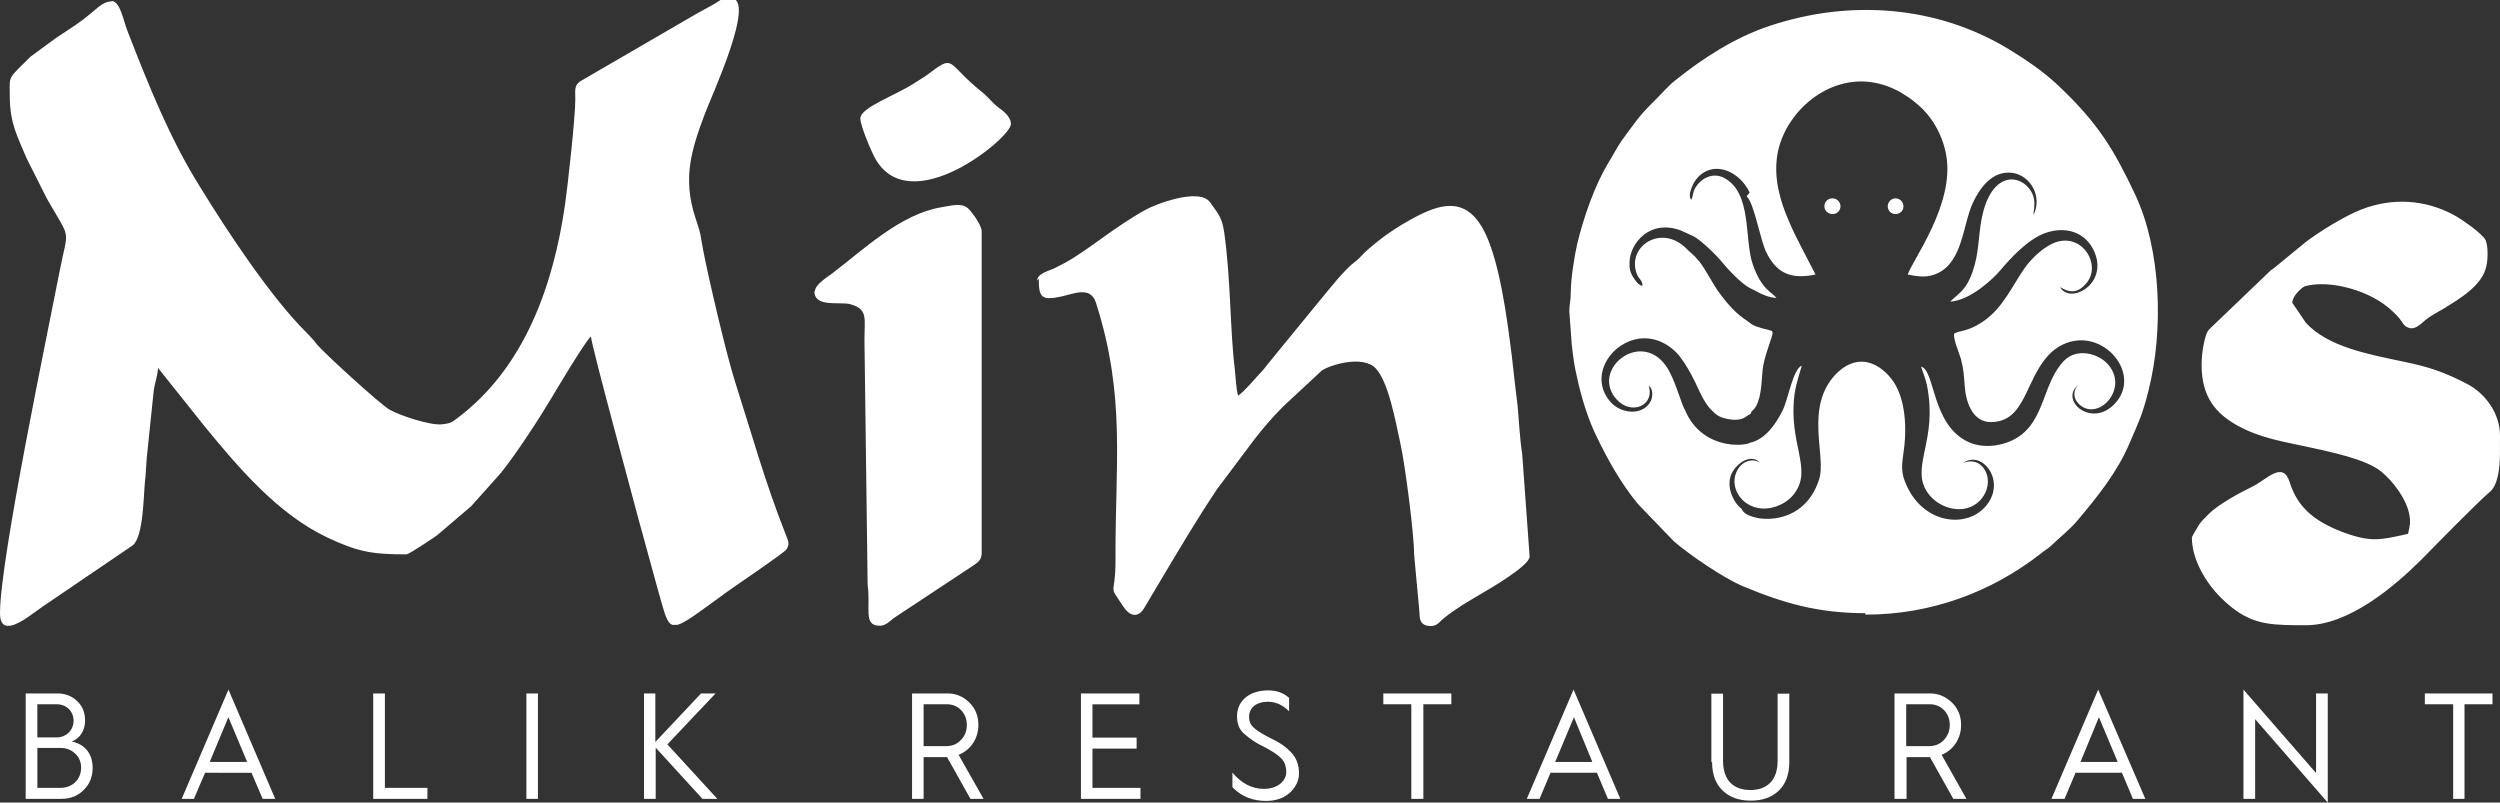 <svg xmlns="http://www.w3.org/2000/svg" viewBox="0 0 70.571 22.655">
  <rect x="0" y="0" width="70.571" height="22.655" fill="#333333" stroke="none"/>
  <g fill="#FFFFFF">
    <path fill-rule="evenodd" d="M52.663 17.35c1.852 0 3.557-.64 4.936-1.716.1-.085.19-.13.29-.22.26-.252.55-.47.78-.752.55-.655 1.1-1.34 1.44-2.14.26-.61.36-.778.54-1.498.43-1.7.36-3.972-.38-5.54-.61-1.29-1.05-2-2.11-3.015-.43-.42-.96-.78-1.47-1.09-2-1.21-4.45-1.41-6.73-.65-.99.33-1.87.9-2.67 1.54-.18.14-.37.36-.54.53-.53.52-.55.61-.95 1.14-.15.21-.26.44-.4.66-.38.63-.7 1.54-.88 2.3-.08.35-.18.99-.18 1.39 0 .23-.04.28-.04.5l.07.95c.04.34.07.59.15.92.11.52.31 1.17.52 1.6.33.69.7 1.36 1.19 1.96l1.02 1.06c.44.38 1.39 1.03 1.93 1.26 1.14.48 2.13.77 3.47.77zM49.39 5.434c-.295-.62-1.04-.93-1.493-.392-.062.08-.104.148-.143.253-.04.105-.09.264-.012.345.05-.093.047-.225.105-.322.16-.282.496-.46.81-.302.813.42.573 1.728.82 2.445.245.71.536.78.67.95-.212-.01-.413-.1-.59-.2-.075-.04-.102-.05-.164-.08-.24-.13-.612-.52-.79-.74-.152-.19-.586-.61-.795-.72-.112-.05-.24-.11-.348-.16-.888-.34-1.446.36-1.46.88-.01.18.018.3.1.43.062.1.15.23.267.25-.012-.2-.11-.17-.174-.37-.252-.76.705-1.38 1.406-.69.13.14.17.13.37.37.19.24.39.66.59.92.22.29.43.54.75.75.05.03.1.08.15.11.04.02.12.06.17.07.51.18.48-.05.25.69-.06.18-.12.4-.13.61-.02.23-.03.46-.08.67-.11.42-.22.34-.25.48-.11.05-.15.12-.28.15-.11.03-.24.02-.35 0-.17-.03-.3-.08-.41-.19l-.11-.11c-.18-.21-.29-.47-.42-.75-.14-.28-.27-.51-.44-.73-.35-.43-1-.72-1.66-.29-.48.32-.77 1-.31 1.56.3.37.94.43 1.16 0 .03-.07.05-.15.04-.24-.01-.1-.04-.15-.1-.19.18.54-.47.85-.9.39-.76-.83.66-1.99 1.39-.95.26.37.43 1.09.54 1.25.21.52.65.86 1.19.95.15.03.42.04.58-.01.06-.02.01.01.05-.02.44-.09.74-.53.93-.91.16-.323.29-1.16.54-1.27 0 .048-.16.47-.205.83-.17 1.37.51 2.076.01 2.765-.13.18-.34.345-.65.415-.73.16-1.22-.493-1-1 .09-.224.35-.433.667-.28-.32-.28-.71.1-.813.347-.15.38.09.82.3.97.09.35 1.73.63 2.187-.85.202-.65-.42-2.02.462-2.95.55-.568 1.142-.41 1.57.12.374.47.45 1.273.36 1.982-.06.45-.11.646.08 1.05.5 1.09 1.732 1.21 2.26.53.546-.7-.155-1.56-.667-1.18.578-.24.96.544.47 1.06-.4.42-1.124.26-1.46-.2-.5-.68.18-1.37.015-2.74-.016-.145-.04-.29-.08-.43-.038-.15-.1-.28-.135-.41.4.1.29 1.65 1.34 2.13.45.204 1.02.1 1.39-.137.774-.49.705-1.565 1.32-2.174.36-.35.94-.19 1.21.1.63.68-.24 1.63-.78 1.16-.266-.23-.13-.52-.007-.59-.64.44.39 1.33 1.06.48.47-.6.05-1.394-.61-1.64-.56-.2-1.05.05-1.32.34-.68.72-.65 1.89-1.633 1.896-.53 0-.71-.583-.74-1.025-.02-.29-.034-.496-.11-.77-.055-.18-.21-.53-.19-.7.16-.1.35-.04.79-.324.6-.395.86-1.05 1.22-1.553.2-.272.58-.644.95-.73.7-.16 1.174.66.8 1.15-.28.357-.52.287-.77.14.27.48 1.26-.023 1.02-.86-.17-.58-.73-.92-1.46-.657-.49.19-.97.72-1.24 1.04-.22.26-.85.85-1.42.89.11-.12.28-.22.424-.42.125-.18.194-.36.264-.6.14-.496.11-1 .24-1.496.29-1.15 1.05-1.09 1.35-.61.14.23.1.42.07.69.27-.54-.085-1.123-.585-1.2-.59-.08-.94.46-1.12.84-.29.63-.283 1.647-.99 1.99-.295.14-.535.1-.85.04.12-.39 1.32-1.97 1.09-3.344-.105-.64-.46-1.166-.79-1.44-.365-.32-.91-.656-1.593-.667-1.2-.01-2.22 1.015-2.39 2.08-.107.67.09 1.32.33 1.87.11.26.233.5.36.75l.39.75c-.63.13-1.08.02-1.396-.64-.17-.355-.34-1.39-.55-1.567zm2.34.166c.123 0 .224.1.224.224s-.1.22-.225.22c-.12 0-.23-.096-.23-.22s.1-.225.22-.225zm1.778 0c.124 0 .224.1.224.224s-.1.22-.224.22c-.12 0-.22-.096-.22-.22s.1-.225.22-.225zM3.15.04c-.267 0-.434.236-.818.522-.244.186-.492.333-.75.508l-.726.534c-.655.66-.58.496-.58 1.113 0 .794.25 1.2.48 1.762L1.32 5.6c.7 1.232.61.787.363 2.057C1.356 9.35 0 15.792 0 17.31c0 .225.07.33.178.353h.116c.29-.05.71-.407.903-.535l2.554-1.736c.3-.256.3-1.39.34-1.786.03-.244.03-.426.05-.663l.2-1.93c.03-.208.11-.41.12-.627l1.31 1.643c.95 1.16 2.07 2.48 3.46 3.14.87.41 1.27.48 2.24.48.08 0 .77-.47.87-.54l.96-.82c.07-.07.1-.12.17-.19l.67-.75c.44-.55 1.08-1.53 1.43-2.12.1-.17.97-1.63 1.11-1.73.03.32 1.22 4.68 1.35 5.18l.56 2.04c.16.55.22.86.39.92h.14c.23-.06.63-.37 1.4-.93.22-.16 1.6-1.09 1.68-1.2.1-.15.05-.24-.02-.42-.59-1.49-.96-2.84-1.43-4.31-.24-.75-.74-2.88-.9-3.71-.1-.52-.04-.38-.22-.92-.37-1.12-.11-1.93.26-2.92.18-.49 1.48-3.28.74-3.28h-.02c-.29 0-.18.02-.55.22-.15.08-.26.14-.4.22L16.37 2.3c-.16.124-.133.236-.13.496.004.505-.22 2.497-.29 2.98-.33 2.28-1.14 4.597-3.03 6.02-.167.125-.18.152-.45.183-.337.03-1.155-.24-1.465-.41-.26-.14-1.883-1.63-2.053-1.84-.11-.15-.17-.2-.3-.34-1-.99-2.23-2.848-2.99-4.09C4.8 3.93 4.2 2.42 3.6.88 3.48.57 3.39.03 3.15.03zm26.173 7.83c0 .52.066.627.654.496.357-.082.806-.287.958.174.856 2.67.538 4.584.554 7.276 0 1.09-.23.62.22 1.306.18.275.41.326.58.058l.47-.79c.57-.953.98-1.655 1.59-2.573l1.08-1.44c.27-.342.49-.598.79-.9l1.08-1.004c.14-.127 1.03-.44 1.46-.14.43.307.65 1.655.77 2.178.13.57.39 2.56.39 3.15l.15 1.62c.01.12-.03.39.32.39.19 0 .24-.12.37-.22.33-.27.7-.48 1.07-.7.19-.11 1.35-.78 1.35-1.04l-.21-2.9c-.07-.44-.09-.94-.13-1.36-.06-.47-.11-.93-.16-1.38-.13-1.02-.35-2.83-.85-3.67-.51-.85-1.2-.64-1.94-.24-.51.28-.84.51-1.26.87-.15.12-.22.24-.37.35-.32.24-.75.8-1.01 1.11l-1.44 1.76c-.07.08-.08.11-.16.2-.2.21-.52.6-.7.72-.06-.24-.06-.45-.09-.73-.14-1.11-.11-2.51-.3-3.87-.06-.41-.14-.5-.4-.86-.31-.43-1.57.07-1.8.2-.88.48-1.63 1.14-2.28 1.5-.11.06-.2.1-.29.15-.15.08-.51.15-.51.36zm32.825 2.437c0 .9.403 1.367 1.01 1.705.668.368 1.326.457 2.06.62.557.124 1.564.325 1.998.678.33.267.713.77.794 1.212.043.22.016.326-.035.547-.802.18-1.06.25-1.902-.07-.717-.29-1.21-.65-1.44-1.39-.187-.6-.64-.09-1 .1-.245.13-.462.23-.69.37-.225.14-.427.26-.613.45-.1.1-.186.18-.26.29-.023.04-.197.33-.197.35 0 .63.395 1.28.817 1.7.73.73 1.27.77 2.124.78h.286c1.202 0 2.488-1.09 3.26-1.86.363-.37 1.576-1.61 1.92-1.9.23-.19.284-.65.29-1.07v-.53c0-.6-.394-1.18-.944-1.46-.62-.32-1.046-.47-1.78-.62-.998-.21-2.14-.42-2.757-1.1l-.38-.56c0-.21.29-.45.36-.47.68-.19 1.86.11 2.48.72.07.07.13.12.19.2.08.09.09.17.2.23.21.12.38-.07.52-.19.16-.13.32-.21.51-.32.47-.29 1.11-.66 1.22-1.22.04-.18.05-.53-.02-.71-.08-.19-.72-.63-.92-.73-.81-.43-1.72-.48-2.58-.15-.47.18-1.2.63-1.59.93l-.89.73c-.09.06-.09.06-.17.14L62.4 9.26c-.12.1-.15.264-.19.442-.04.198-.062.388-.062.605zm-39.16-2.085c0 .47.728.287 1.01.364.512.14.404.396.404 1.012l.09 6.916c.092.655-.136 1.15.344 1.15.155 0 .28-.123.384-.21l2.224-1.47c.13-.09.267-.16.267-.365V6.53c0-.167-.25-.51-.36-.624-.19-.202-.5-.098-.78-.055-1.15.19-2.19 1.19-3.07 1.86-.13.1-.5.32-.5.52zm1.298-4.878c0 .21.317.946.414 1.12.984 1.774 3.836-.57 3.836-.96 0-.226-.232-.38-.376-.49-.178-.14-.275-.29-.445-.42-1.046-.838-.725-1.098-1.57-.46l-.313.2c-.543.36-1.546.696-1.546 1.01z" clip-rule="evenodd"/>
    <path d="M1.728 22.55c.256 0 .465-.08.632-.248.174-.166.255-.38.255-.63 0-.38-.205-.66-.585-.74.233-.098.372-.31.372-.598 0-.217-.073-.403-.224-.542-.152-.148-.338-.217-.558-.217H.725v2.975h1.003zm-.674-2.67H1.6c.275 0 .477.198.477.466 0 .267-.206.47-.48.47h-.543v-.935zm0 1.233H1.7c.175 0 .31.054.423.16.113.107.167.24.167.398 0 .33-.248.57-.585.57h-.65v-1.12zm4.42 1.437l.315-.736H7.1l.314.736h.355l-1.32-3.084-1.32 3.084h.34zm.973-2.305l.53 1.263H5.92l.527-1.263zm5.618 2.305v-.31h-1.2v-2.665h-.33v2.975h1.53zm3.12 0v-2.975h-.326v2.975h.32zm10.887 0v-1.177h.662l.66 1.177h.37l-.704-1.243c.337-.132.558-.454.558-.845 0-.252-.085-.465-.256-.632-.17-.17-.376-.255-.62-.255h-.996v2.975h.326zm0-2.67h.66c.32 0 .56.253.56.582 0 .174-.054.314-.17.43-.11.116-.244.17-.415.17h-.635v-1.18zm6.122 2.67v-.31h-1.356v-1.108h1.247v-.31h-1.247v-.94h1.325v-.307h-1.65v2.975h1.68zm2.63-.294c.24.232.547.353.915.353.28 0 .5-.08.67-.23.17-.16.26-.34.26-.55 0-.25-.08-.45-.24-.61-.17-.17-.31-.26-.6-.4-.21-.11-.36-.2-.44-.28-.09-.08-.13-.18-.13-.3 0-.26.2-.43.54-.43.21 0 .41.09.59.27v-.38c-.16-.14-.35-.21-.59-.21-.54 0-.88.3-.88.73 0 .21.06.38.22.51.08.07.15.12.22.17.07.05.17.11.3.17.25.13.43.25.51.34.09.09.14.22.14.39 0 .23-.23.47-.63.47-.34 0-.64-.16-.89-.46v.41zm5.355.294v-2.67h.79v-.305h-1.92v.306h.79v2.67h.32zm3.28 0l.31-.736h1.31l.31.736h.35l-1.32-3.084-1.32 3.084h.34zm.97-2.305l.52 1.263H43.9l.53-1.263zm3.9 1.263c0 .35.1.62.3.81.2.19.46.283.79.283s.59-.09.79-.28c.2-.19.3-.46.3-.81v-1.93h-.33v1.9c0 .54-.29.82-.77.82-.48 0-.77-.28-.77-.82v-1.9h-.33v1.94zm5.49 1.042v-1.177h.66l.66 1.177h.37l-.7-1.243c.33-.132.55-.454.55-.845 0-.252-.09-.465-.26-.632-.18-.17-.38-.255-.62-.255h-1v2.975h.32zm0-2.67h.66c.32 0 .56.253.56.582 0 .174-.06.314-.17.43-.11.116-.25.17-.42.17h-.64v-1.18zm4.46 2.67l.31-.736h1.31l.31.736h.35l-1.33-3.084-1.32 3.084h.34zm.97-2.305l.53 1.263h-1.05l.52-1.263zm4.41 2.305V20.3l2.05 2.355v-3.08h-.33v2.247l-2.05-2.356v3.084h.32zm5.91 0v-2.67h.79v-.305h-1.91v.306h.8v2.67h.32zm-51.06 0v-1.445l1.32 1.445h.42l-1.41-1.538 1.36-1.437h-.41l-1.29 1.37v-1.37h-.32v2.975"/>
  </g>
</svg>
